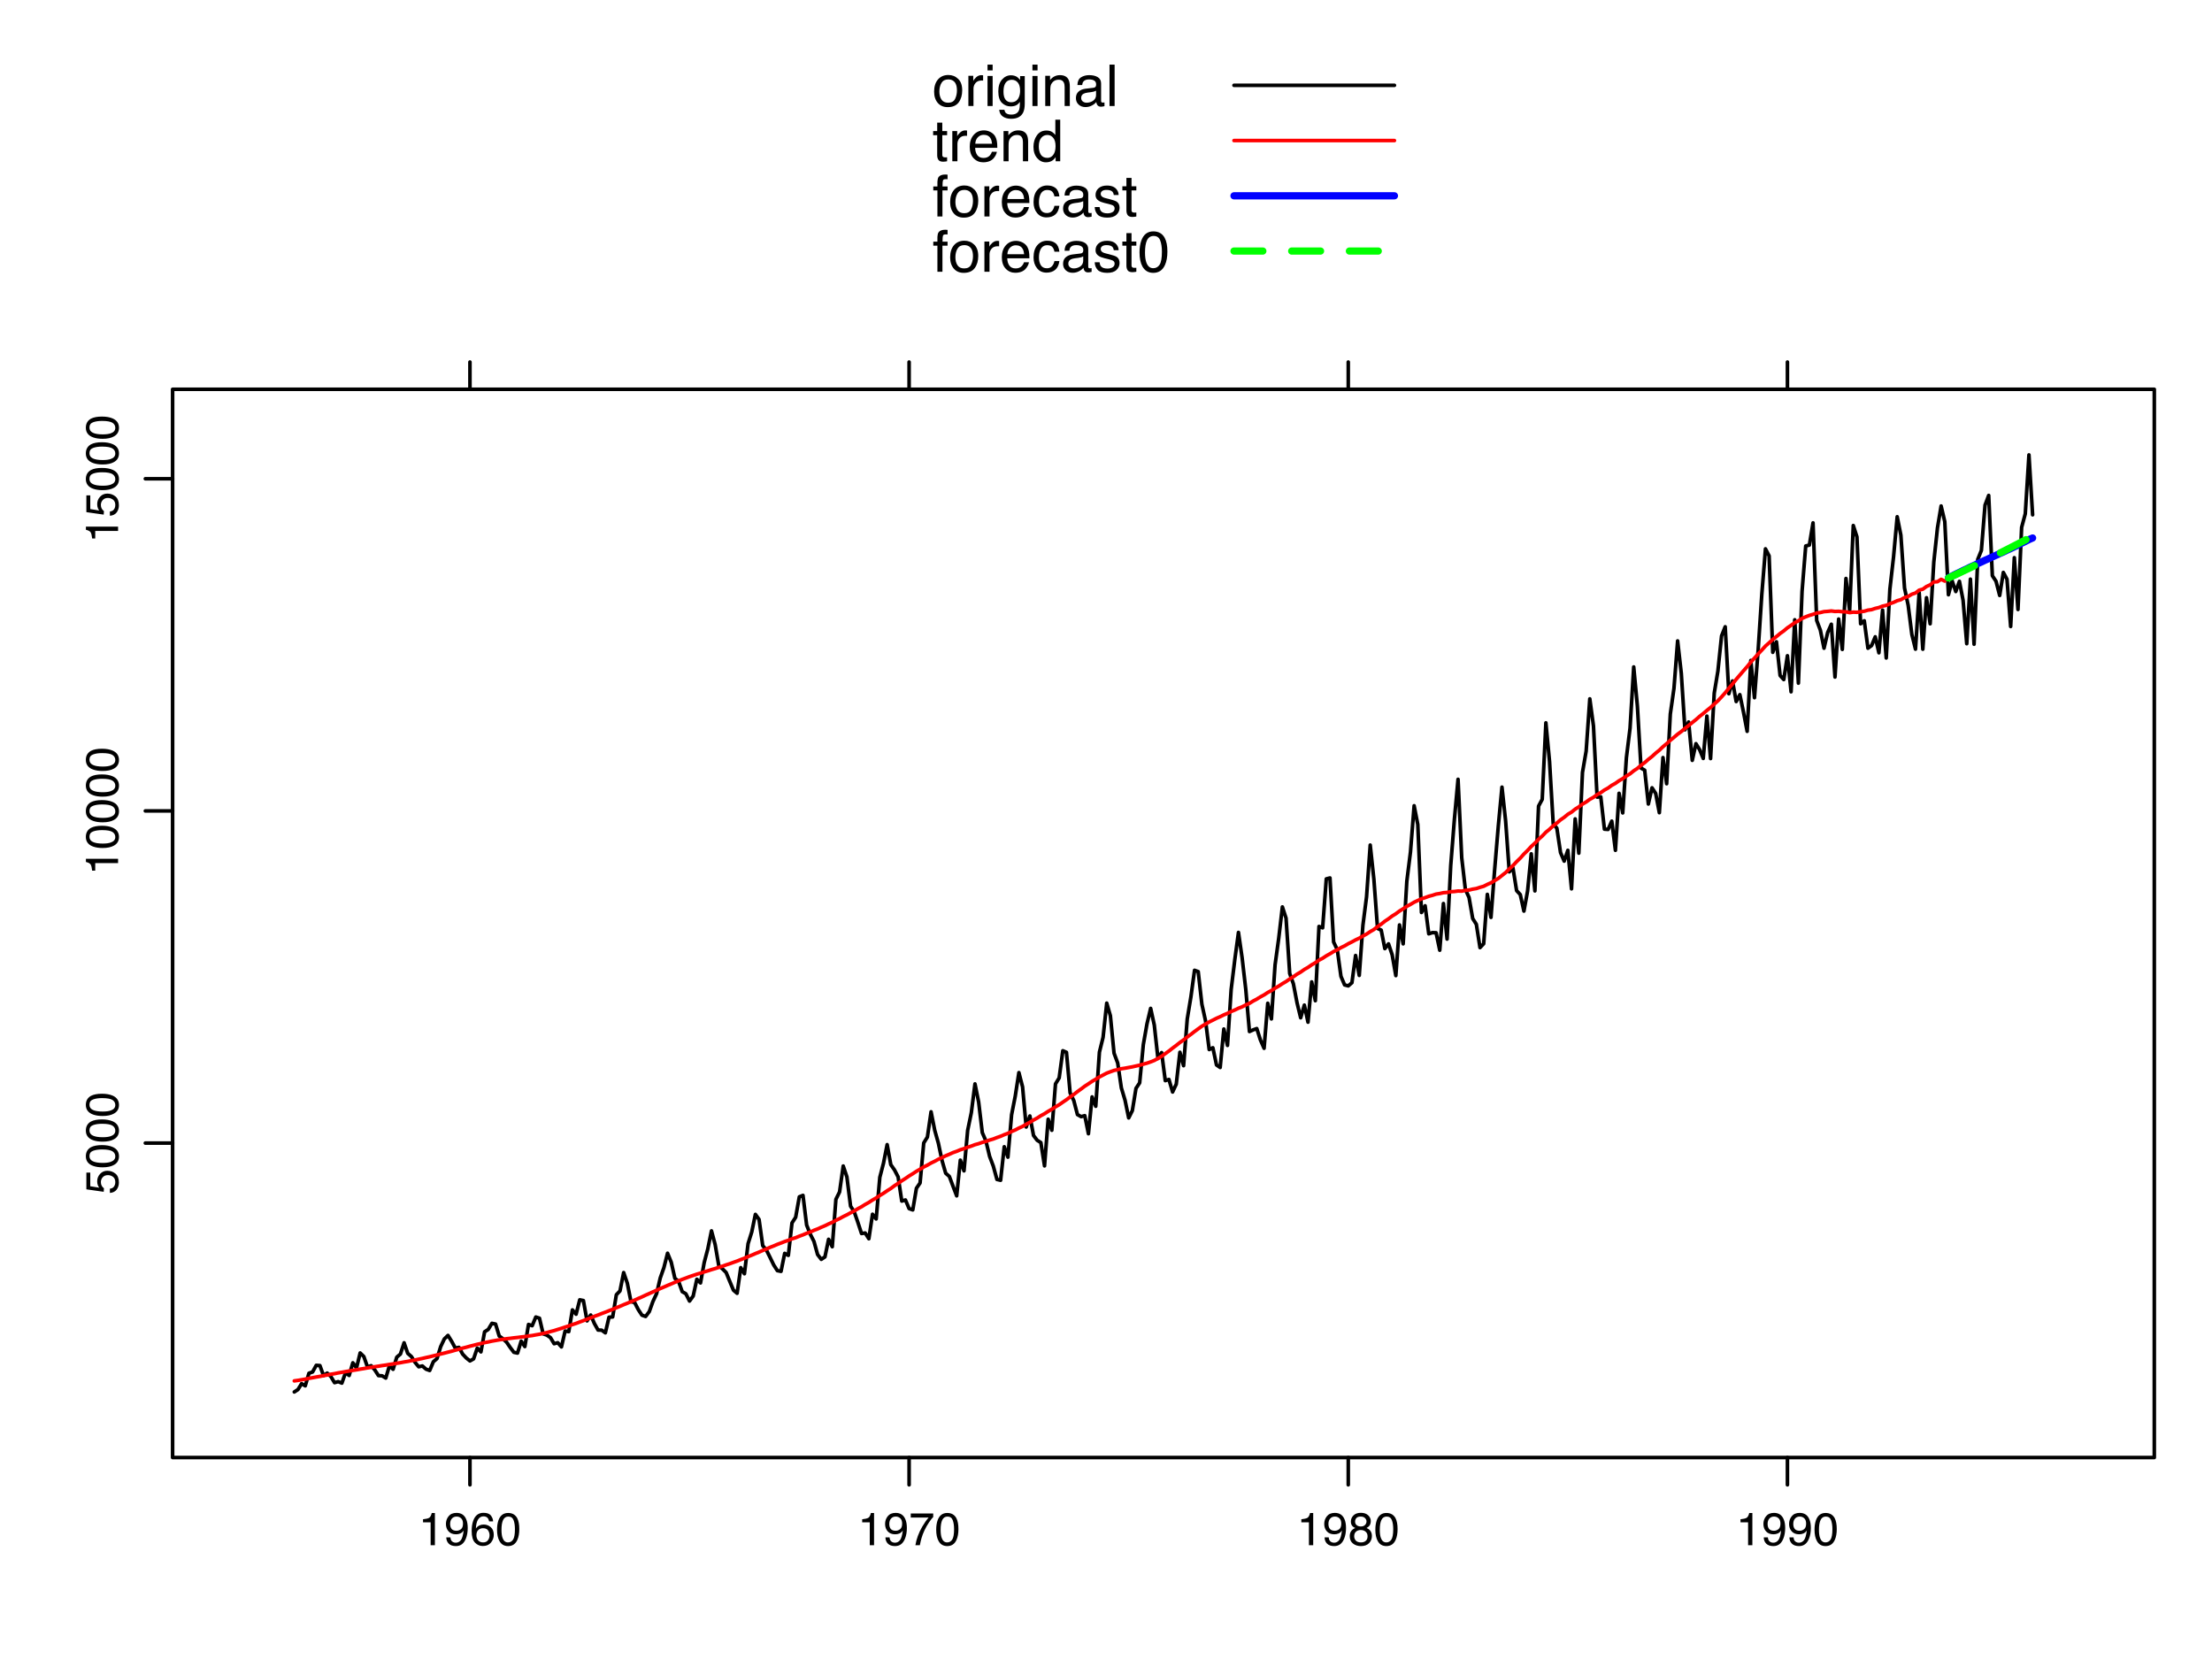 <?xml version="1.0" encoding="UTF-8"?>
<svg xmlns="http://www.w3.org/2000/svg" xmlns:xlink="http://www.w3.org/1999/xlink" width="460pt" height="345pt" viewBox="0 0 460 345" version="1.1">
<defs>
<g>
<symbol overflow="visible" id="glyph0-0">
<path style="stroke:none;" d="M 0 -0.312 L -6.875 -0.312 L -6.875 -5.766 L 0 -5.766 Z M -0.859 -4.906 L -6.016 -4.906 L -6.016 -1.172 L -0.859 -1.172 Z M -0.859 -4.906 "/>
</symbol>
<symbol overflow="visible" id="glyph0-1">
<path style="stroke:none;" d="M -1.703 -1.188 C -1.223 -1.238 -0.895 -1.461 -0.719 -1.859 C -0.625 -2.055 -0.578 -2.285 -0.578 -2.547 C -0.578 -3.047 -0.734 -3.414 -1.047 -3.656 C -1.367 -3.895 -1.723 -4.016 -2.109 -4.016 C -2.578 -4.016 -2.938 -3.867 -3.188 -3.578 C -3.445 -3.297 -3.578 -2.957 -3.578 -2.562 C -3.578 -2.27 -3.52 -2.02 -3.406 -1.812 C -3.289 -1.602 -3.133 -1.426 -2.938 -1.281 L -2.984 -0.547 L -6.594 -1.062 L -6.594 -4.547 L -5.781 -4.547 L -5.781 -1.703 L -3.922 -1.406 C -4.035 -1.562 -4.125 -1.711 -4.188 -1.859 C -4.289 -2.109 -4.344 -2.395 -4.344 -2.719 C -4.344 -3.332 -4.141 -3.852 -3.734 -4.281 C -3.336 -4.707 -2.836 -4.922 -2.234 -4.922 C -1.598 -4.922 -1.035 -4.723 -0.547 -4.328 C -0.066 -3.941 0.172 -3.32 0.172 -2.469 C 0.172 -1.914 0.02 -1.43 -0.281 -1.016 C -0.594 -0.598 -1.066 -0.363 -1.703 -0.312 Z M -1.703 -1.188 "/>
</symbol>
<symbol overflow="visible" id="glyph0-2">
<path style="stroke:none;" d="M -6.703 -2.594 C -6.703 -3.457 -6.348 -4.086 -5.641 -4.484 C -5.086 -4.773 -4.328 -4.922 -3.359 -4.922 C -2.453 -4.922 -1.695 -4.785 -1.094 -4.516 C -0.238 -4.129 0.188 -3.488 0.188 -2.594 C 0.188 -1.781 -0.16 -1.18 -0.859 -0.797 C -1.453 -0.461 -2.238 -0.297 -3.219 -0.297 C -3.977 -0.297 -4.633 -0.395 -5.188 -0.594 C -6.195 -0.957 -6.703 -1.625 -6.703 -2.594 Z M -0.578 -2.578 C -0.578 -3.016 -0.77 -3.363 -1.156 -3.625 C -1.551 -3.883 -2.273 -4.016 -3.328 -4.016 C -4.086 -4.016 -4.711 -3.922 -5.203 -3.734 C -5.703 -3.547 -5.953 -3.18 -5.953 -2.641 C -5.953 -2.148 -5.719 -1.789 -5.25 -1.562 C -4.781 -1.332 -4.094 -1.219 -3.188 -1.219 C -2.5 -1.219 -1.945 -1.289 -1.531 -1.438 C -0.895 -1.656 -0.578 -2.035 -0.578 -2.578 Z M -0.578 -2.578 "/>
</symbol>
<symbol overflow="visible" id="glyph0-3">
<path style="stroke:none;" d="M -4.75 -0.922 L -5.391 -0.922 C -5.453 -1.523 -5.551 -1.945 -5.688 -2.188 C -5.832 -2.426 -6.164 -2.609 -6.688 -2.734 L -6.688 -3.391 L 0 -3.391 L 0 -2.5 L -4.75 -2.5 Z M -4.75 -0.922 "/>
</symbol>
<symbol overflow="visible" id="glyph1-0">
<path style="stroke:none;" d="M 0.312 0 L 0.312 -6.875 L 5.766 -6.875 L 5.766 0 Z M 4.906 -0.859 L 4.906 -6.016 L 1.172 -6.016 L 1.172 -0.859 Z M 4.906 -0.859 "/>
</symbol>
<symbol overflow="visible" id="glyph1-1">
<path style="stroke:none;" d="M 0.922 -4.75 L 0.922 -5.391 C 1.523 -5.453 1.945 -5.551 2.188 -5.688 C 2.426 -5.832 2.609 -6.164 2.734 -6.688 L 3.391 -6.688 L 3.391 0 L 2.5 0 L 2.5 -4.75 Z M 0.922 -4.75 "/>
</symbol>
<symbol overflow="visible" id="glyph1-2">
<path style="stroke:none;" d="M 1.281 -1.625 C 1.301 -1.156 1.477 -0.832 1.812 -0.656 C 1.988 -0.562 2.18 -0.516 2.391 -0.516 C 2.797 -0.516 3.141 -0.68 3.422 -1.016 C 3.703 -1.348 3.906 -2.031 4.031 -3.062 C 3.844 -2.77 3.609 -2.562 3.328 -2.438 C 3.055 -2.32 2.758 -2.266 2.438 -2.266 C 1.789 -2.266 1.281 -2.461 0.906 -2.859 C 0.531 -3.266 0.344 -3.785 0.344 -4.422 C 0.344 -5.023 0.523 -5.555 0.891 -6.016 C 1.266 -6.484 1.816 -6.719 2.547 -6.719 C 3.523 -6.719 4.195 -6.273 4.562 -5.391 C 4.77 -4.91 4.875 -4.305 4.875 -3.578 C 4.875 -2.754 4.75 -2.023 4.5 -1.391 C 4.094 -0.336 3.398 0.188 2.422 0.188 C 1.766 0.188 1.266 0.016 0.922 -0.328 C 0.586 -0.672 0.422 -1.102 0.422 -1.625 Z M 2.547 -3 C 2.879 -3 3.188 -3.109 3.469 -3.328 C 3.75 -3.547 3.891 -3.93 3.891 -4.484 C 3.891 -4.973 3.766 -5.336 3.516 -5.578 C 3.266 -5.828 2.945 -5.953 2.562 -5.953 C 2.145 -5.953 1.816 -5.812 1.578 -5.531 C 1.336 -5.258 1.219 -4.891 1.219 -4.422 C 1.219 -3.984 1.32 -3.633 1.531 -3.375 C 1.75 -3.125 2.086 -3 2.547 -3 Z M 2.547 -3 "/>
</symbol>
<symbol overflow="visible" id="glyph1-3">
<path style="stroke:none;" d="M 2.812 -6.734 C 3.562 -6.734 4.082 -6.535 4.375 -6.141 C 4.664 -5.754 4.812 -5.359 4.812 -4.953 L 3.984 -4.953 C 3.93 -5.211 3.852 -5.422 3.75 -5.578 C 3.539 -5.859 3.227 -6 2.812 -6 C 2.344 -6 1.969 -5.781 1.688 -5.344 C 1.414 -4.906 1.266 -4.281 1.234 -3.469 C 1.422 -3.75 1.664 -3.961 1.969 -4.109 C 2.227 -4.234 2.523 -4.297 2.859 -4.297 C 3.422 -4.297 3.91 -4.113 4.328 -3.75 C 4.742 -3.395 4.953 -2.863 4.953 -2.156 C 4.953 -1.539 4.754 -1 4.359 -0.531 C 3.961 -0.062 3.398 0.172 2.672 0.172 C 2.047 0.172 1.504 -0.062 1.047 -0.531 C 0.586 -1.008 0.359 -1.816 0.359 -2.953 C 0.359 -3.785 0.461 -4.488 0.672 -5.062 C 1.055 -6.176 1.77 -6.734 2.812 -6.734 Z M 2.75 -0.578 C 3.188 -0.578 3.516 -0.723 3.734 -1.016 C 3.961 -1.316 4.078 -1.672 4.078 -2.078 C 4.078 -2.422 3.977 -2.75 3.781 -3.062 C 3.582 -3.375 3.223 -3.531 2.703 -3.531 C 2.336 -3.531 2.02 -3.41 1.75 -3.172 C 1.477 -2.93 1.344 -2.566 1.344 -2.078 C 1.344 -1.648 1.461 -1.289 1.703 -1 C 1.953 -0.719 2.301 -0.578 2.75 -0.578 Z M 2.75 -0.578 "/>
</symbol>
<symbol overflow="visible" id="glyph1-4">
<path style="stroke:none;" d="M 2.594 -6.703 C 3.457 -6.703 4.086 -6.348 4.484 -5.641 C 4.773 -5.086 4.922 -4.328 4.922 -3.359 C 4.922 -2.453 4.785 -1.695 4.516 -1.094 C 4.129 -0.238 3.488 0.188 2.594 0.188 C 1.781 0.188 1.18 -0.16 0.797 -0.859 C 0.461 -1.453 0.297 -2.238 0.297 -3.219 C 0.297 -3.977 0.395 -4.633 0.594 -5.188 C 0.957 -6.195 1.625 -6.703 2.594 -6.703 Z M 2.578 -0.578 C 3.016 -0.578 3.363 -0.77 3.625 -1.156 C 3.883 -1.551 4.016 -2.273 4.016 -3.328 C 4.016 -4.086 3.922 -4.711 3.734 -5.203 C 3.547 -5.703 3.18 -5.953 2.641 -5.953 C 2.148 -5.953 1.789 -5.719 1.562 -5.25 C 1.332 -4.781 1.219 -4.094 1.219 -3.188 C 1.219 -2.5 1.289 -1.945 1.438 -1.531 C 1.656 -0.895 2.035 -0.578 2.578 -0.578 Z M 2.578 -0.578 "/>
</symbol>
<symbol overflow="visible" id="glyph1-5">
<path style="stroke:none;" d="M 5.016 -6.594 L 5.016 -5.859 C 4.797 -5.648 4.508 -5.285 4.156 -4.766 C 3.801 -4.242 3.484 -3.688 3.203 -3.094 C 2.93 -2.508 2.727 -1.977 2.594 -1.5 C 2.5 -1.188 2.379 -0.688 2.234 0 L 1.312 0 C 1.52 -1.281 1.988 -2.555 2.719 -3.828 C 3.145 -4.566 3.594 -5.207 4.062 -5.75 L 0.344 -5.75 L 0.344 -6.594 Z M 5.016 -6.594 "/>
</symbol>
<symbol overflow="visible" id="glyph1-6">
<path style="stroke:none;" d="M 2.609 -3.891 C 2.984 -3.891 3.273 -3.992 3.484 -4.203 C 3.691 -4.41 3.797 -4.66 3.797 -4.953 C 3.797 -5.203 3.691 -5.43 3.484 -5.641 C 3.285 -5.848 2.984 -5.953 2.578 -5.953 C 2.172 -5.953 1.875 -5.848 1.688 -5.641 C 1.508 -5.43 1.422 -5.188 1.422 -4.906 C 1.422 -4.594 1.535 -4.344 1.766 -4.156 C 2.004 -3.977 2.285 -3.891 2.609 -3.891 Z M 2.656 -0.578 C 3.051 -0.578 3.375 -0.68 3.625 -0.891 C 3.883 -1.098 4.016 -1.414 4.016 -1.844 C 4.016 -2.27 3.879 -2.594 3.609 -2.812 C 3.348 -3.039 3.008 -3.156 2.594 -3.156 C 2.195 -3.156 1.867 -3.039 1.609 -2.812 C 1.359 -2.582 1.234 -2.266 1.234 -1.859 C 1.234 -1.516 1.348 -1.211 1.578 -0.953 C 1.816 -0.703 2.176 -0.578 2.656 -0.578 Z M 1.469 -3.578 C 1.227 -3.672 1.039 -3.785 0.906 -3.922 C 0.664 -4.172 0.547 -4.5 0.547 -4.906 C 0.547 -5.406 0.723 -5.832 1.078 -6.188 C 1.441 -6.551 1.957 -6.734 2.625 -6.734 C 3.27 -6.734 3.773 -6.562 4.141 -6.219 C 4.504 -5.875 4.688 -5.477 4.688 -5.031 C 4.688 -4.613 4.582 -4.273 4.375 -4.016 C 4.25 -3.867 4.062 -3.723 3.812 -3.578 C 4.094 -3.453 4.312 -3.305 4.469 -3.141 C 4.77 -2.828 4.922 -2.422 4.922 -1.922 C 4.922 -1.336 4.723 -0.836 4.328 -0.422 C 3.93 -0.016 3.367 0.188 2.641 0.188 C 1.984 0.188 1.43 0.008 0.984 -0.344 C 0.535 -0.695 0.312 -1.211 0.312 -1.891 C 0.312 -2.285 0.406 -2.625 0.594 -2.906 C 0.789 -3.195 1.082 -3.422 1.469 -3.578 Z M 1.469 -3.578 "/>
</symbol>
<symbol overflow="visible" id="glyph2-0">
<path style="stroke:none;" d="M 0.391 0 L 0.391 -8.609 L 7.219 -8.609 L 7.219 0 Z M 6.141 -1.078 L 6.141 -7.531 L 1.469 -7.531 L 1.469 -1.078 Z M 6.141 -1.078 "/>
</symbol>
<symbol overflow="visible" id="glyph2-1">
<path style="stroke:none;" d="M 3.266 -0.688 C 3.961 -0.688 4.441 -0.945 4.703 -1.469 C 4.961 -2 5.094 -2.586 5.094 -3.234 C 5.094 -3.828 5 -4.305 4.812 -4.672 C 4.508 -5.242 4 -5.531 3.281 -5.531 C 2.633 -5.531 2.164 -5.285 1.875 -4.797 C 1.582 -4.305 1.438 -3.711 1.438 -3.016 C 1.438 -2.348 1.582 -1.789 1.875 -1.344 C 2.164 -0.906 2.629 -0.688 3.266 -0.688 Z M 3.312 -6.453 C 4.113 -6.453 4.789 -6.18 5.344 -5.641 C 5.906 -5.109 6.188 -4.316 6.188 -3.266 C 6.188 -2.254 5.941 -1.414 5.453 -0.75 C 4.961 -0.094 4.203 0.234 3.172 0.234 C 2.305 0.234 1.617 -0.055 1.109 -0.641 C 0.598 -1.234 0.344 -2.02 0.344 -3 C 0.344 -4.051 0.609 -4.891 1.141 -5.516 C 1.68 -6.141 2.406 -6.453 3.312 -6.453 Z M 3.266 -6.422 Z M 3.266 -6.422 "/>
</symbol>
<symbol overflow="visible" id="glyph2-2">
<path style="stroke:none;" d="M 0.797 -6.281 L 1.812 -6.281 L 1.812 -5.188 C 1.883 -5.406 2.082 -5.664 2.406 -5.969 C 2.727 -6.27 3.098 -6.422 3.516 -6.422 C 3.535 -6.422 3.566 -6.414 3.609 -6.406 C 3.66 -6.406 3.742 -6.398 3.859 -6.391 L 3.859 -5.281 C 3.797 -5.289 3.738 -5.297 3.688 -5.297 C 3.633 -5.297 3.578 -5.297 3.516 -5.297 C 2.984 -5.297 2.57 -5.125 2.281 -4.781 C 2 -4.445 1.859 -4.055 1.859 -3.609 L 1.859 0 L 0.797 0 Z M 0.797 -6.281 "/>
</symbol>
<symbol overflow="visible" id="glyph2-3">
<path style="stroke:none;" d="M 0.781 -6.25 L 1.844 -6.25 L 1.844 0 L 0.781 0 Z M 0.781 -8.609 L 1.844 -8.609 L 1.844 -7.406 L 0.781 -7.406 Z M 0.781 -8.609 "/>
</symbol>
<symbol overflow="visible" id="glyph2-4">
<path style="stroke:none;" d="M 2.984 -6.391 C 3.484 -6.391 3.914 -6.27 4.281 -6.031 C 4.477 -5.883 4.68 -5.68 4.891 -5.422 L 4.891 -6.219 L 5.859 -6.219 L 5.859 -0.516 C 5.859 0.285 5.742 0.914 5.516 1.375 C 5.078 2.227 4.25 2.656 3.031 2.656 C 2.352 2.656 1.785 2.504 1.328 2.203 C 0.867 1.898 0.609 1.426 0.547 0.781 L 1.625 0.781 C 1.676 1.062 1.773 1.281 1.922 1.438 C 2.16 1.664 2.535 1.781 3.047 1.781 C 3.859 1.781 4.391 1.492 4.641 0.922 C 4.785 0.586 4.852 -0.008 4.844 -0.875 C 4.633 -0.551 4.379 -0.312 4.078 -0.156 C 3.785 0 3.395 0.078 2.906 0.078 C 2.227 0.078 1.633 -0.16 1.125 -0.641 C 0.613 -1.129 0.359 -1.93 0.359 -3.047 C 0.359 -4.098 0.613 -4.914 1.125 -5.5 C 1.645 -6.094 2.266 -6.391 2.984 -6.391 Z M 4.891 -3.172 C 4.891 -3.941 4.727 -4.516 4.406 -4.891 C 4.082 -5.266 3.676 -5.453 3.188 -5.453 C 2.438 -5.453 1.926 -5.102 1.656 -4.406 C 1.508 -4.039 1.438 -3.555 1.438 -2.953 C 1.438 -2.242 1.578 -1.703 1.859 -1.328 C 2.148 -0.961 2.539 -0.781 3.031 -0.781 C 3.789 -0.781 4.32 -1.125 4.625 -1.812 C 4.801 -2.195 4.891 -2.648 4.891 -3.172 Z M 3.109 -6.422 Z M 3.109 -6.422 "/>
</symbol>
<symbol overflow="visible" id="glyph2-5">
<path style="stroke:none;" d="M 0.781 -6.281 L 1.781 -6.281 L 1.781 -5.391 C 2.07 -5.754 2.383 -6.016 2.719 -6.172 C 3.051 -6.336 3.422 -6.422 3.828 -6.422 C 4.711 -6.422 5.312 -6.109 5.625 -5.484 C 5.801 -5.141 5.891 -4.656 5.891 -4.031 L 5.891 0 L 4.812 0 L 4.812 -3.953 C 4.812 -4.336 4.754 -4.645 4.641 -4.875 C 4.453 -5.27 4.113 -5.469 3.625 -5.469 C 3.375 -5.469 3.172 -5.441 3.016 -5.391 C 2.723 -5.305 2.469 -5.133 2.25 -4.875 C 2.07 -4.664 1.957 -4.453 1.906 -4.234 C 1.852 -4.016 1.828 -3.695 1.828 -3.281 L 1.828 0 L 0.781 0 Z M 3.25 -6.422 Z M 3.25 -6.422 "/>
</symbol>
<symbol overflow="visible" id="glyph2-6">
<path style="stroke:none;" d="M 1.578 -1.672 C 1.578 -1.367 1.688 -1.129 1.906 -0.953 C 2.133 -0.773 2.398 -0.688 2.703 -0.688 C 3.078 -0.688 3.438 -0.77 3.781 -0.938 C 4.375 -1.227 4.672 -1.695 4.672 -2.344 L 4.672 -3.188 C 4.535 -3.113 4.363 -3.047 4.156 -2.984 C 3.957 -2.93 3.758 -2.895 3.562 -2.875 L 2.938 -2.797 C 2.551 -2.742 2.258 -2.66 2.062 -2.547 C 1.738 -2.367 1.578 -2.078 1.578 -1.672 Z M 4.141 -3.797 C 4.379 -3.828 4.539 -3.93 4.625 -4.109 C 4.664 -4.203 4.688 -4.336 4.688 -4.516 C 4.688 -4.867 4.555 -5.125 4.297 -5.281 C 4.047 -5.445 3.688 -5.531 3.219 -5.531 C 2.664 -5.531 2.273 -5.383 2.047 -5.094 C 1.91 -4.926 1.82 -4.68 1.781 -4.359 L 0.797 -4.359 C 0.816 -5.129 1.066 -5.664 1.547 -5.969 C 2.035 -6.27 2.598 -6.422 3.234 -6.422 C 3.973 -6.422 4.57 -6.281 5.031 -6 C 5.488 -5.719 5.719 -5.281 5.719 -4.688 L 5.719 -1.078 C 5.719 -0.973 5.738 -0.883 5.781 -0.812 C 5.832 -0.75 5.93 -0.719 6.078 -0.719 C 6.117 -0.719 6.164 -0.719 6.219 -0.719 C 6.281 -0.727 6.348 -0.738 6.422 -0.75 L 6.422 0.031 C 6.254 0.07 6.125 0.098 6.031 0.109 C 5.945 0.129 5.832 0.141 5.688 0.141 C 5.32 0.141 5.062 0.008 4.906 -0.25 C 4.812 -0.383 4.75 -0.578 4.719 -0.828 C 4.5 -0.547 4.188 -0.301 3.781 -0.094 C 3.383 0.113 2.945 0.219 2.469 0.219 C 1.883 0.219 1.406 0.039 1.031 -0.312 C 0.664 -0.664 0.484 -1.109 0.484 -1.641 C 0.484 -2.223 0.664 -2.676 1.031 -3 C 1.395 -3.32 1.867 -3.52 2.453 -3.594 Z M 3.266 -6.422 Z M 3.266 -6.422 "/>
</symbol>
<symbol overflow="visible" id="glyph2-7">
<path style="stroke:none;" d="M 0.797 -8.609 L 1.859 -8.609 L 1.859 0 L 0.797 0 Z M 0.797 -8.609 "/>
</symbol>
<symbol overflow="visible" id="glyph2-8">
<path style="stroke:none;" d="M 0.984 -8.031 L 2.047 -8.031 L 2.047 -6.281 L 3.047 -6.281 L 3.047 -5.422 L 2.047 -5.422 L 2.047 -1.312 C 2.047 -1.094 2.125 -0.945 2.281 -0.875 C 2.352 -0.832 2.488 -0.812 2.688 -0.812 C 2.738 -0.812 2.789 -0.812 2.844 -0.812 C 2.906 -0.82 2.973 -0.828 3.047 -0.828 L 3.047 0 C 2.93 0.031 2.805 0.051 2.672 0.062 C 2.547 0.082 2.406 0.094 2.25 0.094 C 1.758 0.094 1.426 -0.031 1.25 -0.281 C 1.07 -0.531 0.984 -0.859 0.984 -1.266 L 0.984 -5.422 L 0.141 -5.422 L 0.141 -6.281 L 0.984 -6.281 Z M 0.984 -8.031 "/>
</symbol>
<symbol overflow="visible" id="glyph2-9">
<path style="stroke:none;" d="M 3.391 -6.422 C 3.836 -6.422 4.27 -6.316 4.688 -6.109 C 5.102 -5.898 5.422 -5.629 5.641 -5.297 C 5.848 -4.973 5.988 -4.602 6.062 -4.188 C 6.125 -3.895 6.156 -3.43 6.156 -2.797 L 1.547 -2.797 C 1.566 -2.16 1.719 -1.648 2 -1.266 C 2.281 -0.879 2.719 -0.688 3.312 -0.688 C 3.863 -0.688 4.301 -0.867 4.625 -1.234 C 4.812 -1.441 4.945 -1.688 5.031 -1.969 L 6.062 -1.969 C 6.039 -1.738 5.953 -1.484 5.797 -1.203 C 5.641 -0.922 5.469 -0.688 5.281 -0.5 C 4.957 -0.188 4.555 0.02 4.078 0.125 C 3.828 0.188 3.539 0.219 3.219 0.219 C 2.438 0.219 1.773 -0.062 1.234 -0.625 C 0.691 -1.195 0.422 -1.992 0.422 -3.016 C 0.422 -4.023 0.691 -4.844 1.234 -5.469 C 1.785 -6.102 2.504 -6.422 3.391 -6.422 Z M 5.062 -3.641 C 5.02 -4.098 4.922 -4.461 4.766 -4.734 C 4.484 -5.242 4.004 -5.5 3.328 -5.5 C 2.836 -5.5 2.426 -5.32 2.094 -4.969 C 1.77 -4.625 1.598 -4.18 1.578 -3.641 Z M 3.281 -6.422 Z M 3.281 -6.422 "/>
</symbol>
<symbol overflow="visible" id="glyph2-10">
<path style="stroke:none;" d="M 1.438 -3.062 C 1.438 -2.395 1.578 -1.832 1.859 -1.375 C 2.148 -0.926 2.609 -0.703 3.234 -0.703 C 3.723 -0.703 4.125 -0.91 4.438 -1.328 C 4.758 -1.742 4.922 -2.348 4.922 -3.141 C 4.922 -3.93 4.754 -4.516 4.422 -4.891 C 4.098 -5.273 3.703 -5.469 3.234 -5.469 C 2.703 -5.469 2.27 -5.266 1.938 -4.859 C 1.602 -4.453 1.438 -3.852 1.438 -3.062 Z M 3.031 -6.391 C 3.508 -6.391 3.91 -6.285 4.234 -6.078 C 4.422 -5.961 4.633 -5.758 4.875 -5.469 L 4.875 -8.641 L 5.891 -8.641 L 5.891 0 L 4.938 0 L 4.938 -0.875 C 4.695 -0.488 4.406 -0.207 4.062 -0.031 C 3.727 0.133 3.344 0.219 2.906 0.219 C 2.207 0.219 1.602 -0.07 1.094 -0.656 C 0.582 -1.25 0.328 -2.031 0.328 -3 C 0.328 -3.914 0.562 -4.707 1.031 -5.375 C 1.5 -6.051 2.164 -6.391 3.031 -6.391 Z M 3.031 -6.391 "/>
</symbol>
<symbol overflow="visible" id="glyph2-11">
<path style="stroke:none;" d="M 1.031 -7.234 C 1.051 -7.672 1.129 -7.988 1.266 -8.188 C 1.516 -8.551 1.988 -8.734 2.688 -8.734 C 2.758 -8.734 2.828 -8.727 2.891 -8.719 C 2.961 -8.719 3.047 -8.711 3.141 -8.703 L 3.141 -7.75 C 3.023 -7.758 2.941 -7.766 2.891 -7.766 C 2.848 -7.766 2.805 -7.766 2.766 -7.766 C 2.441 -7.766 2.25 -7.68 2.188 -7.516 C 2.125 -7.348 2.094 -6.926 2.094 -6.25 L 3.141 -6.25 L 3.141 -5.422 L 2.078 -5.422 L 2.078 0 L 1.031 0 L 1.031 -5.422 L 0.172 -5.422 L 0.172 -6.25 L 1.031 -6.25 Z M 1.031 -7.234 "/>
</symbol>
<symbol overflow="visible" id="glyph2-12">
<path style="stroke:none;" d="M 3.188 -6.453 C 3.895 -6.453 4.469 -6.281 4.906 -5.938 C 5.352 -5.594 5.625 -5.004 5.719 -4.172 L 4.688 -4.172 C 4.625 -4.555 4.484 -4.875 4.266 -5.125 C 4.047 -5.383 3.688 -5.516 3.188 -5.516 C 2.52 -5.516 2.039 -5.188 1.75 -4.531 C 1.562 -4.102 1.469 -3.578 1.469 -2.953 C 1.469 -2.328 1.598 -1.797 1.859 -1.359 C 2.129 -0.93 2.551 -0.719 3.125 -0.719 C 3.562 -0.719 3.906 -0.852 4.156 -1.125 C 4.414 -1.395 4.594 -1.758 4.688 -2.219 L 5.719 -2.219 C 5.602 -1.383 5.312 -0.773 4.844 -0.391 C 4.375 -0.004 3.773 0.188 3.047 0.188 C 2.223 0.188 1.566 -0.113 1.078 -0.719 C 0.586 -1.32 0.344 -2.07 0.344 -2.969 C 0.344 -4.07 0.609 -4.926 1.141 -5.531 C 1.68 -6.145 2.363 -6.453 3.188 -6.453 Z M 3.031 -6.422 Z M 3.031 -6.422 "/>
</symbol>
<symbol overflow="visible" id="glyph2-13">
<path style="stroke:none;" d="M 1.406 -1.969 C 1.438 -1.613 1.523 -1.344 1.672 -1.156 C 1.93 -0.82 2.391 -0.656 3.047 -0.656 C 3.441 -0.656 3.785 -0.738 4.078 -0.906 C 4.379 -1.07 4.531 -1.332 4.531 -1.688 C 4.531 -1.957 4.41 -2.164 4.172 -2.312 C 4.016 -2.395 3.711 -2.492 3.266 -2.609 L 2.422 -2.812 C 1.891 -2.945 1.5 -3.098 1.25 -3.266 C 0.789 -3.547 0.562 -3.941 0.562 -4.453 C 0.562 -5.047 0.773 -5.523 1.203 -5.891 C 1.629 -6.254 2.207 -6.438 2.938 -6.438 C 3.875 -6.438 4.551 -6.16 4.969 -5.609 C 5.238 -5.254 5.367 -4.875 5.359 -4.469 L 4.359 -4.469 C 4.336 -4.707 4.254 -4.926 4.109 -5.125 C 3.867 -5.395 3.445 -5.531 2.844 -5.531 C 2.445 -5.531 2.145 -5.453 1.938 -5.297 C 1.738 -5.148 1.641 -4.953 1.641 -4.703 C 1.641 -4.43 1.773 -4.211 2.047 -4.047 C 2.203 -3.953 2.43 -3.867 2.734 -3.797 L 3.422 -3.625 C 4.18 -3.438 4.691 -3.258 4.953 -3.094 C 5.359 -2.82 5.562 -2.395 5.562 -1.812 C 5.562 -1.258 5.348 -0.781 4.922 -0.375 C 4.504 0.031 3.863 0.234 3 0.234 C 2.062 0.234 1.395 0.023 1 -0.391 C 0.613 -0.816 0.41 -1.344 0.391 -1.969 Z M 2.953 -6.422 Z M 2.953 -6.422 "/>
</symbol>
<symbol overflow="visible" id="glyph2-14">
<path style="stroke:none;" d="M 3.25 -8.391 C 4.332 -8.391 5.117 -7.941 5.609 -7.047 C 5.984 -6.359 6.172 -5.41 6.172 -4.203 C 6.172 -3.066 6 -2.125 5.656 -1.375 C 5.164 -0.301 4.359 0.234 3.234 0.234 C 2.234 0.234 1.484 -0.203 0.984 -1.078 C 0.578 -1.816 0.375 -2.801 0.375 -4.031 C 0.375 -4.977 0.5 -5.797 0.75 -6.484 C 1.207 -7.754 2.039 -8.391 3.25 -8.391 Z M 3.234 -0.734 C 3.785 -0.734 4.223 -0.973 4.547 -1.453 C 4.867 -1.941 5.031 -2.848 5.031 -4.172 C 5.031 -5.117 4.91 -5.898 4.672 -6.516 C 4.441 -7.129 3.988 -7.438 3.312 -7.438 C 2.688 -7.438 2.227 -7.145 1.938 -6.562 C 1.656 -5.977 1.516 -5.117 1.516 -3.984 C 1.516 -3.129 1.609 -2.441 1.797 -1.922 C 2.078 -1.129 2.555 -0.734 3.234 -0.734 Z M 3.234 -0.734 "/>
</symbol>
</g>
</defs>
<g id="surface752">
<rect x="0" y="0" width="460" height="345" style="fill:rgb(100%,100%,100%);fill-opacity:1;stroke:none;"/>
<path style="fill:none;stroke-width:0.75;stroke-linecap:round;stroke-linejoin:round;stroke:rgb(0%,0%,0%);stroke-opacity:1;stroke-miterlimit:10;" d="M 97.73 80.957 L 97.73 75.289 "/>
<path style="fill:none;stroke-width:0.75;stroke-linecap:round;stroke-linejoin:round;stroke:rgb(0%,0%,0%);stroke-opacity:1;stroke-miterlimit:10;" d="M 189.055 80.957 L 189.055 75.289 "/>
<path style="fill:none;stroke-width:0.75;stroke-linecap:round;stroke-linejoin:round;stroke:rgb(0%,0%,0%);stroke-opacity:1;stroke-miterlimit:10;" d="M 280.379 80.957 L 280.379 75.289 "/>
<path style="fill:none;stroke-width:0.75;stroke-linecap:round;stroke-linejoin:round;stroke:rgb(0%,0%,0%);stroke-opacity:1;stroke-miterlimit:10;" d="M 371.707 80.957 L 371.707 75.289 "/>
<path style="fill:none;stroke-width:0.75;stroke-linecap:round;stroke-linejoin:round;stroke:rgb(0%,0%,0%);stroke-opacity:1;stroke-miterlimit:10;" d="M 35.895 237.711 L 30.223 237.711 "/>
<path style="fill:none;stroke-width:0.75;stroke-linecap:round;stroke-linejoin:round;stroke:rgb(0%,0%,0%);stroke-opacity:1;stroke-miterlimit:10;" d="M 35.895 168.637 L 30.223 168.637 "/>
<path style="fill:none;stroke-width:0.75;stroke-linecap:round;stroke-linejoin:round;stroke:rgb(0%,0%,0%);stroke-opacity:1;stroke-miterlimit:10;" d="M 35.895 99.559 L 30.223 99.559 "/>
<g style="fill:rgb(0%,0%,0%);fill-opacity:1;">
  <use xlink:href="#glyph0-1" x="24.555" y="248.391"/>
  <use xlink:href="#glyph0-2" x="24.555" y="243.052"/>
  <use xlink:href="#glyph0-2" x="24.555" y="237.713"/>
  <use xlink:href="#glyph0-2" x="24.555" y="232.373"/>
</g>
<g style="fill:rgb(0%,0%,0%);fill-opacity:1;">
  <use xlink:href="#glyph0-3" x="24.555" y="181.984"/>
  <use xlink:href="#glyph0-2" x="24.555" y="176.645"/>
  <use xlink:href="#glyph0-2" x="24.555" y="171.306"/>
  <use xlink:href="#glyph0-2" x="24.555" y="165.967"/>
  <use xlink:href="#glyph0-2" x="24.555" y="160.628"/>
</g>
<g style="fill:rgb(0%,0%,0%);fill-opacity:1;">
  <use xlink:href="#glyph0-3" x="24.555" y="112.906"/>
  <use xlink:href="#glyph0-1" x="24.555" y="107.567"/>
  <use xlink:href="#glyph0-2" x="24.555" y="102.228"/>
  <use xlink:href="#glyph0-2" x="24.555" y="96.889"/>
  <use xlink:href="#glyph0-2" x="24.555" y="91.55"/>
</g>
<path style="fill:none;stroke-width:0.75;stroke-linecap:round;stroke-linejoin:round;stroke:rgb(0%,0%,0%);stroke-opacity:1;stroke-miterlimit:10;" d="M 97.73 303.105 L 97.73 308.777 "/>
<path style="fill:none;stroke-width:0.75;stroke-linecap:round;stroke-linejoin:round;stroke:rgb(0%,0%,0%);stroke-opacity:1;stroke-miterlimit:10;" d="M 189.055 303.105 L 189.055 308.777 "/>
<path style="fill:none;stroke-width:0.75;stroke-linecap:round;stroke-linejoin:round;stroke:rgb(0%,0%,0%);stroke-opacity:1;stroke-miterlimit:10;" d="M 280.379 303.105 L 280.379 308.777 "/>
<path style="fill:none;stroke-width:0.75;stroke-linecap:round;stroke-linejoin:round;stroke:rgb(0%,0%,0%);stroke-opacity:1;stroke-miterlimit:10;" d="M 371.707 303.105 L 371.707 308.777 "/>
<g style="fill:rgb(0%,0%,0%);fill-opacity:1;">
  <use xlink:href="#glyph1-1" x="87.051" y="321.332"/>
  <use xlink:href="#glyph1-2" x="92.39" y="321.332"/>
  <use xlink:href="#glyph1-3" x="97.729" y="321.332"/>
  <use xlink:href="#glyph1-4" x="103.068" y="321.332"/>
</g>
<g style="fill:rgb(0%,0%,0%);fill-opacity:1;">
  <use xlink:href="#glyph1-1" x="178.375" y="321.332"/>
  <use xlink:href="#glyph1-2" x="183.714" y="321.332"/>
  <use xlink:href="#glyph1-5" x="189.053" y="321.332"/>
  <use xlink:href="#glyph1-4" x="194.392" y="321.332"/>
</g>
<g style="fill:rgb(0%,0%,0%);fill-opacity:1;">
  <use xlink:href="#glyph1-1" x="269.699" y="321.332"/>
  <use xlink:href="#glyph1-2" x="275.038" y="321.332"/>
  <use xlink:href="#glyph1-6" x="280.377" y="321.332"/>
  <use xlink:href="#glyph1-4" x="285.716" y="321.332"/>
</g>
<g style="fill:rgb(0%,0%,0%);fill-opacity:1;">
  <use xlink:href="#glyph1-1" x="361.027" y="321.332"/>
  <use xlink:href="#glyph1-2" x="366.366" y="321.332"/>
  <use xlink:href="#glyph1-2" x="371.705" y="321.332"/>
  <use xlink:href="#glyph1-4" x="377.045" y="321.332"/>
</g>
<path style="fill:none;stroke-width:0.75;stroke-linecap:round;stroke-linejoin:round;stroke:rgb(0%,0%,0%);stroke-opacity:1;stroke-miterlimit:10;" d="M 61.199 289.465 L 61.961 288.969 L 62.719 287.738 L 63.48 288.195 L 64.242 285.582 L 65.004 285.309 L 65.766 283.926 L 66.527 283.98 L 67.285 286.066 L 68.047 285.543 L 68.809 286.262 L 69.57 287.531 L 70.332 287.324 L 71.094 287.629 L 71.852 285.473 L 72.613 286.039 L 73.375 283.402 L 74.137 284.465 L 74.898 281.355 L 75.66 282.102 L 76.418 284.258 L 77.18 284.008 L 77.941 284.879 L 78.703 286.066 L 79.465 286.109 L 80.227 286.578 L 80.984 284.023 L 81.746 284.754 L 82.508 282.238 L 83.27 281.59 L 84.031 279.242 L 84.789 281.438 L 85.551 282.102 L 86.312 283.316 L 87.074 284.23 L 87.836 284.062 L 88.598 284.727 L 89.355 285.004 L 90.117 283.18 L 90.879 282.531 L 91.641 280.043 L 92.402 278.441 L 93.164 277.707 L 93.922 278.938 L 94.684 280.348 L 95.445 280.195 L 96.207 281.59 L 96.969 282.406 L 97.73 283.012 L 98.488 282.586 L 99.25 280.348 L 100.012 281.133 L 100.773 276.961 L 101.535 276.465 L 102.297 275.195 L 103.055 275.348 L 103.816 277.832 L 104.578 278.398 L 105.34 279.105 L 106.102 280.211 L 106.859 281.219 L 107.621 281.383 L 108.383 278.898 L 109.145 280.031 L 109.906 275.43 L 110.668 275.691 L 111.426 273.883 L 112.188 274.129 L 112.949 277.375 L 113.711 277.641 L 114.473 278.164 L 115.234 279.434 L 115.992 279.227 L 116.754 280.098 L 117.516 276.797 L 118.277 276.922 L 119.039 272.402 L 119.801 273.301 L 120.559 270.305 L 121.32 270.457 L 122.082 274.684 L 122.844 273.469 L 123.605 275.234 L 124.367 276.59 L 125.125 276.617 L 125.887 277.168 L 126.648 273.922 L 127.41 273.867 L 128.172 269.254 L 128.93 268.465 L 129.691 264.641 L 130.453 266.848 L 131.215 270.691 L 131.977 270.871 L 132.738 272.348 L 133.496 273.496 L 134.258 273.77 L 135.02 272.762 L 135.781 270.648 L 136.543 269.02 L 137.305 265.758 L 138.062 263.617 L 138.824 260.617 L 139.586 262.484 L 140.348 265.84 L 141.109 266.461 L 141.871 268.605 L 142.629 269.047 L 143.391 270.566 L 144.152 269.516 L 144.914 266.035 L 145.676 266.793 L 146.438 262.582 L 147.195 259.707 L 147.957 255.965 L 148.719 258.809 L 149.48 263.215 L 150.242 263.867 L 151.004 264.625 L 151.762 266.477 L 152.523 268.301 L 153.285 268.949 L 154.047 263.617 L 154.809 264.887 L 155.566 258.629 L 156.328 256.211 L 157.09 252.535 L 157.852 253.586 L 158.613 259.043 L 159.375 259.957 L 160.133 261.477 L 160.895 263.051 L 161.656 264.238 L 162.418 264.391 L 163.18 260.645 L 163.941 261.062 L 164.699 254.32 L 165.461 253.145 L 166.223 248.891 L 166.984 248.586 L 167.746 254.762 L 168.508 256.668 L 169.266 258.16 L 170.027 260.895 L 170.789 261.891 L 171.551 261.379 L 172.312 257.719 L 173.074 259.266 L 173.832 249.414 L 174.594 247.867 L 175.355 242.48 L 176.117 244.73 L 176.879 250.824 L 177.637 251.984 L 178.398 254.195 L 179.16 256.516 L 179.922 256.406 L 180.684 257.605 L 181.445 252.508 L 182.203 253.488 L 182.965 244.828 L 183.727 241.898 L 184.488 238.031 L 185.25 242.203 L 186.012 243.293 L 186.77 244.746 L 187.531 249.773 L 188.293 249.539 L 189.055 251.336 L 189.816 251.609 L 190.578 247.105 L 191.336 246.004 L 192.098 237.684 L 192.859 236.457 L 193.621 231.207 L 194.383 235.047 L 195.145 237.754 L 195.902 241.348 L 196.664 243.984 L 197.426 244.648 L 198.188 246.691 L 198.949 248.684 L 199.707 241.262 L 200.469 243.488 L 201.23 235.074 L 201.992 231.398 L 202.754 225.402 L 203.516 229.176 L 204.273 235.531 L 205.035 237.297 L 205.797 240.477 L 206.559 242.492 L 207.32 245.27 L 208.082 245.449 L 208.84 238.473 L 209.602 240.641 L 210.363 231.84 L 211.125 227.961 L 211.887 223.055 L 212.648 226.023 L 213.406 234.371 L 214.168 232.074 L 214.93 236.137 L 215.691 237.133 L 216.453 237.602 L 217.215 242.453 L 217.973 232.754 L 218.734 235.047 L 219.496 225.402 L 220.258 224.172 L 221.02 218.508 L 221.777 218.84 L 222.539 227.27 L 223.301 228.871 L 224.062 231.785 L 224.824 232.215 L 225.586 232.008 L 226.344 235.766 L 227.105 228.109 L 227.867 230.059 L 228.629 218.801 L 229.391 215.719 L 230.152 208.605 L 230.91 211.227 L 231.672 219.02 L 232.434 221.066 L 233.195 226.246 L 233.957 228.789 L 234.719 232.477 L 235.477 230.957 L 236.238 226.328 L 237 225.184 L 237.762 217.238 L 238.523 212.914 L 239.285 209.695 L 240.043 213.176 L 240.805 220.113 L 241.566 218.895 L 242.328 224.727 L 243.09 224.477 L 243.848 227.09 L 244.609 225.457 L 245.371 218.828 L 246.133 221.617 L 246.895 211.906 L 247.656 207.305 L 248.414 201.777 L 249.176 202.055 L 249.938 208.84 L 250.699 212.277 L 251.461 218.262 L 252.223 217.887 L 252.98 221.465 L 253.742 221.992 L 254.504 213.992 L 255.266 217.402 L 256.027 205.77 L 256.789 199.539 L 257.547 193.902 L 258.309 199.195 L 259.07 205.785 L 259.832 214.516 L 260.594 214.172 L 261.355 213.895 L 262.113 216.27 L 262.875 218 L 263.637 208.633 L 264.398 211.891 L 265.16 200.645 L 265.918 195.133 L 266.68 188.598 L 267.441 190.934 L 268.203 202.441 L 268.965 204.582 L 269.727 208.535 L 270.484 211.656 L 271.246 209.02 L 272.008 212.57 L 272.77 204.195 L 273.531 208.105 L 274.293 192.66 L 275.051 192.949 L 275.812 182.77 L 276.574 182.574 L 277.336 195.906 L 278.098 197.496 L 278.859 203.035 L 279.617 204.816 L 280.379 205.023 L 281.141 204.363 L 281.902 198.699 L 282.664 202.844 L 283.426 192.41 L 284.184 186.5 L 284.945 175.738 L 285.707 182.824 L 286.469 193.074 L 287.23 193.422 L 287.988 197.273 L 288.75 196.281 L 289.512 198.559 L 290.273 202.883 L 291.035 192.344 L 291.797 196.281 L 292.555 183.281 L 293.316 177.188 L 294.078 167.559 L 294.84 171.453 L 295.602 189.758 L 296.363 188.363 L 297.121 194.195 L 297.883 193.945 L 298.645 193.973 L 299.406 197.605 L 300.168 187.895 L 300.93 195.285 L 301.688 179.992 L 302.449 170.391 L 303.211 162.059 L 303.973 178.363 L 304.734 184.965 L 305.496 186.637 L 306.254 191.004 L 307.016 192.219 L 307.777 197.066 L 308.539 196.254 L 309.301 185.988 L 310.059 190.781 L 310.82 180.863 L 311.582 171.773 L 312.344 163.688 L 313.105 170.723 L 313.867 181.305 L 314.625 180.477 L 315.387 185.215 L 316.148 186.027 L 316.91 189.469 L 317.672 185.281 L 318.434 177.559 L 319.191 185.27 L 319.953 167.641 L 320.715 166.23 L 321.477 150.316 L 322.238 158.355 L 323 171.316 L 323.758 172.227 L 324.52 177.297 L 325.281 179.078 L 326.043 176.828 L 326.805 184.84 L 327.566 170.293 L 328.324 177.422 L 329.086 160.621 L 329.848 156.215 L 330.609 145.328 L 331.371 150.953 L 332.129 165.762 L 332.891 165.707 L 333.652 172.434 L 334.414 172.488 L 335.176 170.762 L 335.938 176.828 L 336.695 164.973 L 337.457 169.051 L 338.219 157.57 L 338.98 151.422 L 339.742 138.695 L 340.504 146.836 L 341.262 159.723 L 342.023 160.168 L 342.785 167.199 L 343.547 163.828 L 344.309 165 L 345.07 169.008 L 345.828 157.543 L 346.59 162.984 L 347.352 148.492 L 348.113 143.145 L 348.875 133.281 L 349.637 140.039 L 350.395 151.766 L 351.156 150.148 L 351.918 158.121 L 352.68 154.652 L 353.441 155.883 L 354.199 157.723 L 354.961 148.922 L 355.723 157.75 L 356.484 144.156 L 357.246 139.566 L 358.008 132.246 L 358.766 130.34 L 359.527 144.266 L 360.289 141.613 L 361.051 145.895 L 361.812 144.457 L 362.574 148.121 L 363.332 152.086 L 364.094 137.344 L 364.855 145.094 L 365.617 135.215 L 366.379 123.609 L 367.141 114.133 L 367.898 115.598 L 368.66 135.656 L 369.422 133.461 L 370.184 140.48 L 370.945 141.32 L 371.707 136.363 L 372.465 143.863 L 373.227 128.887 L 373.988 142.066 L 374.75 122.961 L 375.512 113.539 L 376.27 113.348 L 377.031 108.73 L 377.793 129.027 L 378.555 131.043 L 379.316 134.801 L 380.078 131.527 L 380.836 129.812 L 381.598 140.797 L 382.359 128.734 L 383.121 135.051 L 383.883 120.297 L 384.645 126.996 L 385.402 109.285 L 386.164 111.648 L 386.926 129.719 L 387.688 129.094 L 388.449 134.801 L 389.211 134.25 L 389.969 132.426 L 390.73 135.754 L 391.492 126.871 L 392.254 136.832 L 393.016 122.504 L 393.777 115.793 L 394.535 107.461 L 395.297 111.289 L 396.059 122.285 L 396.82 125.891 L 397.582 131.941 L 398.34 134.996 L 399.102 123.223 L 399.863 135.008 L 400.625 124.301 L 401.387 129.719 L 402.148 116.883 L 402.906 109.797 L 403.668 105.223 L 404.43 108.484 L 405.191 123.68 L 405.953 120.777 L 406.715 123.016 L 407.473 120.891 L 408.234 124.828 L 408.996 133.863 L 409.758 120.434 L 410.52 133.973 L 411.281 116.344 L 412.039 114.465 L 412.801 105.043 L 413.562 103.027 L 414.324 119.73 L 415.086 120.875 L 415.848 123.832 L 416.605 119.039 L 417.367 120.461 L 418.129 130.285 L 418.891 115.973 L 419.652 126.746 L 420.41 109.672 L 421.172 106.84 L 421.934 94.598 L 422.695 107.059 "/>
<path style="fill:none;stroke-width:0.75;stroke-linecap:round;stroke-linejoin:round;stroke:rgb(100%,0%,0%);stroke-opacity:1;stroke-miterlimit:10;" d="M 61.199 287.164 L 61.961 287.059 L 62.719 286.93 L 63.48 286.797 L 64.242 286.637 L 65.004 286.504 L 65.766 286.359 L 66.527 286.23 L 67.285 286.074 L 68.047 285.941 L 68.809 285.785 L 69.57 285.66 L 70.332 285.504 L 71.094 285.379 L 71.852 285.234 L 72.613 285.113 L 73.375 284.977 L 74.137 284.859 L 74.898 284.723 L 75.66 284.602 L 76.418 284.465 L 77.18 284.348 L 77.941 284.219 L 78.703 284.109 L 79.465 283.98 L 80.227 283.875 L 80.984 283.742 L 81.746 283.637 L 82.508 283.5 L 83.27 283.383 L 84.031 283.234 L 84.789 283.113 L 85.551 282.957 L 86.312 282.824 L 87.074 282.652 L 87.836 282.496 L 88.598 282.312 L 89.355 282.148 L 90.117 281.957 L 90.879 281.777 L 91.641 281.574 L 92.402 281.391 L 93.164 281.188 L 93.922 280.996 L 94.684 280.777 L 95.445 280.574 L 96.207 280.355 L 96.969 280.164 L 97.73 279.949 L 98.488 279.762 L 99.25 279.559 L 100.012 279.395 L 100.773 279.207 L 101.535 279.062 L 102.297 278.895 L 103.055 278.762 L 103.816 278.625 L 104.578 278.52 L 105.34 278.398 L 106.102 278.316 L 106.859 278.215 L 107.621 278.133 L 108.383 278.035 L 109.145 277.953 L 109.906 277.832 L 110.668 277.734 L 111.426 277.59 L 112.188 277.461 L 112.949 277.289 L 113.711 277.125 L 114.473 276.906 L 115.234 276.711 L 115.992 276.465 L 116.754 276.238 L 117.516 275.977 L 118.277 275.734 L 119.039 275.457 L 119.801 275.211 L 120.559 274.914 L 121.32 274.637 L 122.082 274.332 L 122.844 274.047 L 123.605 273.738 L 124.367 273.465 L 125.125 273.16 L 125.887 272.879 L 126.648 272.57 L 127.41 272.281 L 128.172 271.953 L 128.93 271.652 L 129.691 271.32 L 130.453 271.016 L 131.215 270.688 L 131.977 270.371 L 132.738 270.023 L 133.496 269.699 L 134.258 269.336 L 135.02 269 L 135.781 268.652 L 136.543 268.312 L 137.305 267.965 L 138.062 267.648 L 138.824 267.312 L 139.586 266.996 L 140.348 266.664 L 141.109 266.363 L 141.871 266.055 L 142.629 265.777 L 143.391 265.488 L 144.152 265.234 L 144.914 264.977 L 145.676 264.75 L 146.438 264.504 L 147.195 264.281 L 147.957 264.031 L 148.719 263.809 L 149.48 263.559 L 150.242 263.316 L 151.004 263.039 L 151.762 262.797 L 152.523 262.516 L 153.285 262.25 L 154.047 261.941 L 154.809 261.656 L 155.566 261.32 L 156.328 261.023 L 157.09 260.688 L 157.852 260.383 L 158.613 260.043 L 159.375 259.738 L 160.133 259.395 L 160.895 259.102 L 161.656 258.773 L 162.418 258.492 L 163.18 258.188 L 163.941 257.93 L 164.699 257.629 L 165.461 257.387 L 166.223 257.074 L 166.984 256.793 L 167.746 256.469 L 168.508 256.195 L 169.266 255.852 L 170.027 255.566 L 170.789 255.215 L 171.551 254.895 L 172.312 254.523 L 173.074 254.188 L 173.832 253.777 L 174.594 253.418 L 175.355 253 L 176.117 252.629 L 176.879 252.211 L 177.637 251.824 L 178.398 251.359 L 179.16 250.953 L 179.922 250.473 L 180.684 250.051 L 181.445 249.555 L 182.203 249.125 L 182.965 248.609 L 183.727 248.152 L 184.488 247.629 L 185.25 247.152 L 186.012 246.582 L 186.77 246.09 L 187.531 245.551 L 188.293 245.07 L 189.055 244.543 L 189.816 244.082 L 190.578 243.578 L 191.336 243.148 L 192.098 242.676 L 192.859 242.297 L 193.621 241.859 L 194.383 241.492 L 195.145 241.07 L 195.902 240.738 L 196.664 240.348 L 197.426 240.035 L 198.188 239.688 L 198.949 239.426 L 199.707 239.102 L 200.469 238.867 L 201.23 238.578 L 201.992 238.336 L 202.754 238.043 L 203.516 237.836 L 204.273 237.562 L 205.035 237.359 L 205.797 237.082 L 206.559 236.863 L 207.32 236.562 L 208.082 236.297 L 208.84 235.965 L 209.602 235.68 L 210.363 235.309 L 211.125 234.984 L 211.887 234.59 L 212.648 234.246 L 213.406 233.797 L 214.168 233.387 L 214.93 232.918 L 215.691 232.504 L 216.453 232.016 L 217.215 231.605 L 217.973 231.109 L 218.734 230.676 L 219.496 230.18 L 220.258 229.738 L 221.02 229.207 L 221.777 228.695 L 222.539 228.121 L 223.301 227.598 L 224.062 227.004 L 224.824 226.457 L 225.586 225.879 L 226.344 225.391 L 227.105 224.875 L 227.867 224.434 L 228.629 223.957 L 229.391 223.566 L 230.152 223.164 L 230.91 222.879 L 231.672 222.605 L 232.434 222.434 L 233.195 222.25 L 233.957 222.137 L 234.719 221.992 L 235.477 221.855 L 236.238 221.68 L 237 221.512 L 238.523 221.09 L 239.285 220.828 L 240.043 220.527 L 240.805 220.109 L 241.566 219.652 L 242.328 219.105 L 243.09 218.562 L 243.848 217.965 L 244.609 217.395 L 245.371 216.793 L 246.133 216.254 L 246.895 215.656 L 247.656 215.102 L 248.414 214.508 L 249.176 213.953 L 249.938 213.406 L 250.699 212.961 L 251.461 212.52 L 252.223 212.145 L 252.98 211.758 L 253.742 211.43 L 254.504 211.047 L 255.266 210.734 L 256.027 210.348 L 256.789 210.035 L 257.547 209.668 L 258.309 209.375 L 259.07 208.977 L 259.832 208.652 L 260.594 208.176 L 261.355 207.777 L 262.113 207.305 L 262.875 206.895 L 263.637 206.395 L 264.398 205.992 L 265.16 205.496 L 265.918 205.066 L 266.68 204.562 L 267.441 204.121 L 268.203 203.586 L 268.965 203.121 L 269.727 202.582 L 270.484 202.148 L 271.246 201.605 L 272.008 201.172 L 272.77 200.641 L 273.531 200.207 L 274.293 199.672 L 275.051 199.277 L 275.812 198.77 L 276.574 198.348 L 277.336 197.879 L 278.098 197.508 L 278.859 197.066 L 279.617 196.703 L 280.379 196.254 L 281.141 195.875 L 281.902 195.457 L 282.664 195.098 L 283.426 194.652 L 284.184 194.246 L 284.945 193.738 L 285.707 193.301 L 286.469 192.703 L 287.23 192.188 L 287.988 191.578 L 288.75 191.07 L 289.512 190.496 L 290.273 190.027 L 291.035 189.457 L 291.797 188.992 L 292.555 188.48 L 293.316 188.078 L 294.078 187.621 L 294.84 187.266 L 295.602 186.922 L 296.363 186.672 L 297.121 186.387 L 297.883 186.188 L 298.645 185.934 L 299.406 185.816 L 300.168 185.645 L 300.93 185.59 L 301.688 185.441 L 302.449 185.395 L 303.211 185.293 L 303.973 185.32 L 304.734 185.156 L 305.496 185.09 L 306.254 184.902 L 307.016 184.777 L 307.777 184.523 L 308.539 184.309 L 309.301 183.918 L 310.059 183.582 L 310.82 183.125 L 311.582 182.676 L 312.344 182.059 L 313.105 181.461 L 313.867 180.699 L 314.625 180.012 L 315.387 179.188 L 316.148 178.457 L 316.91 177.598 L 317.672 176.855 L 318.434 176.027 L 319.191 175.34 L 319.953 174.535 L 320.715 173.867 L 321.477 173.066 L 322.238 172.449 L 323 171.727 L 323.758 171.16 L 324.52 170.492 L 325.281 169.969 L 326.043 169.336 L 326.805 168.887 L 327.566 168.27 L 328.324 167.797 L 329.086 167.219 L 329.848 166.777 L 330.609 166.227 L 331.371 165.809 L 332.129 165.258 L 332.891 164.828 L 333.652 164.289 L 334.414 163.871 L 335.176 163.316 L 335.938 162.898 L 336.695 162.355 L 337.457 161.922 L 338.219 161.383 L 338.98 160.918 L 339.742 160.297 L 340.504 159.793 L 341.262 159.148 L 342.023 158.59 L 342.785 157.918 L 343.547 157.32 L 344.309 156.621 L 345.07 156.008 L 345.828 155.285 L 346.59 154.652 L 347.352 153.949 L 348.113 153.336 L 348.875 152.68 L 349.637 152.129 L 350.395 151.477 L 351.156 150.891 L 351.918 150.258 L 352.68 149.652 L 353.441 148.977 L 354.199 148.383 L 354.961 147.734 L 355.723 147.125 L 356.484 146.418 L 357.246 145.738 L 358.008 144.926 L 358.766 144.074 L 359.527 143.129 L 360.289 142.234 L 361.051 141.27 L 361.812 140.383 L 362.574 139.492 L 363.332 138.633 L 364.094 137.695 L 364.855 136.852 L 365.617 136 L 366.379 135.191 L 367.141 134.348 L 367.898 133.68 L 368.66 132.98 L 369.422 132.375 L 370.184 131.738 L 370.945 131.199 L 371.707 130.559 L 372.465 130.043 L 373.227 129.5 L 373.988 129.102 L 374.75 128.605 L 375.512 128.27 L 376.27 127.977 L 377.031 127.754 L 377.793 127.492 L 378.555 127.383 L 379.316 127.191 L 380.078 127.137 L 380.836 127.055 L 381.598 127.156 L 382.359 127.125 L 383.121 127.207 L 383.883 127.23 L 384.645 127.402 L 385.402 127.297 L 386.164 127.332 L 386.926 127.207 L 387.688 127.109 L 388.449 126.883 L 389.211 126.781 L 389.969 126.523 L 390.73 126.344 L 391.492 126.051 L 392.254 125.887 L 393.016 125.539 L 393.777 125.273 L 394.535 124.922 L 395.297 124.707 L 396.059 124.273 L 396.82 124.031 L 397.582 123.574 L 398.34 123.324 L 399.102 122.727 L 399.863 122.52 L 400.625 121.965 L 401.387 121.629 L 402.148 121.02 L 402.906 120.973 L 403.668 120.477 L 404.43 120.84 "/>
<path style="fill:none;stroke-width:1.5;stroke-linecap:round;stroke-linejoin:round;stroke:rgb(0%,0%,100%);stroke-opacity:1;stroke-miterlimit:10;" d="M 405.191 120.145 L 405.953 119.785 L 406.715 119.387 L 407.473 119.031 L 408.234 118.645 L 408.996 118.297 L 409.758 117.914 L 410.52 117.578 L 411.281 117.207 L 412.039 116.875 L 412.801 116.508 L 413.562 116.172 L 414.324 115.809 L 415.086 115.477 L 415.848 115.117 L 416.605 114.789 L 417.367 114.418 L 418.129 114.082 L 418.891 113.711 L 419.652 113.359 L 420.41 112.965 L 421.172 112.602 L 421.934 112.211 L 422.695 111.879 "/>
<path style="fill:none;stroke-width:1.5;stroke-linecap:round;stroke-linejoin:round;stroke:rgb(0%,100%,0%);stroke-opacity:1;stroke-dasharray:6,6;stroke-miterlimit:10;" d="M 405.191 120.203 L 406.715 119.492 L 407.473 119.133 L 409.758 118.043 L 410.52 117.672 L 411.281 117.305 L 412.039 116.93 L 413.562 116.18 L 415.086 115.422 L 415.848 115.039 L 416.605 114.652 L 417.367 114.266 L 419.652 113.094 L 420.41 112.695 L 421.172 112.301 L 421.934 111.902 L 422.695 111.5 "/>
<path style="fill:none;stroke-width:0.75;stroke-linecap:round;stroke-linejoin:round;stroke:rgb(0%,0%,0%);stroke-opacity:1;stroke-miterlimit:10;" d="M 35.895 303.105 L 448 303.105 L 448 80.957 L 35.895 80.957 Z M 35.895 303.105 "/>
<g style="fill:rgb(0%,0%,0%);fill-opacity:1;">
  <use xlink:href="#glyph2-1" x="193.91" y="22.047"/>
  <use xlink:href="#glyph2-2" x="200.584" y="22.047"/>
  <use xlink:href="#glyph2-3" x="204.58" y="22.047"/>
  <use xlink:href="#glyph2-4" x="207.246" y="22.047"/>
  <use xlink:href="#glyph2-3" x="213.92" y="22.047"/>
  <use xlink:href="#glyph2-5" x="216.586" y="22.047"/>
  <use xlink:href="#glyph2-6" x="223.26" y="22.047"/>
  <use xlink:href="#glyph2-7" x="229.934" y="22.047"/>
</g>
<g style="fill:rgb(0%,0%,0%);fill-opacity:1;">
  <use xlink:href="#glyph2-8" x="193.91" y="33.535"/>
  <use xlink:href="#glyph2-2" x="197.244" y="33.535"/>
  <use xlink:href="#glyph2-9" x="201.24" y="33.535"/>
  <use xlink:href="#glyph2-5" x="207.914" y="33.535"/>
  <use xlink:href="#glyph2-10" x="214.588" y="33.535"/>
</g>
<g style="fill:rgb(0%,0%,0%);fill-opacity:1;">
  <use xlink:href="#glyph2-11" x="193.91" y="45.023"/>
  <use xlink:href="#glyph2-1" x="197.244" y="45.023"/>
  <use xlink:href="#glyph2-2" x="203.918" y="45.023"/>
  <use xlink:href="#glyph2-9" x="207.914" y="45.023"/>
  <use xlink:href="#glyph2-12" x="214.588" y="45.023"/>
  <use xlink:href="#glyph2-6" x="220.588" y="45.023"/>
  <use xlink:href="#glyph2-13" x="227.262" y="45.023"/>
  <use xlink:href="#glyph2-8" x="233.262" y="45.023"/>
</g>
<g style="fill:rgb(0%,0%,0%);fill-opacity:1;">
  <use xlink:href="#glyph2-11" x="193.91" y="56.508"/>
  <use xlink:href="#glyph2-1" x="197.244" y="56.508"/>
  <use xlink:href="#glyph2-2" x="203.918" y="56.508"/>
  <use xlink:href="#glyph2-9" x="207.914" y="56.508"/>
  <use xlink:href="#glyph2-12" x="214.588" y="56.508"/>
  <use xlink:href="#glyph2-6" x="220.588" y="56.508"/>
  <use xlink:href="#glyph2-13" x="227.262" y="56.508"/>
  <use xlink:href="#glyph2-8" x="233.262" y="56.508"/>
  <use xlink:href="#glyph2-14" x="236.596" y="56.508"/>
</g>
<path style="fill:none;stroke-width:0.75;stroke-linecap:round;stroke-linejoin:round;stroke:rgb(0%,0%,0%);stroke-opacity:1;stroke-miterlimit:10;" d="M 256.617 17.742 L 289.984 17.742 "/>
<path style="fill:none;stroke-width:0.75;stroke-linecap:round;stroke-linejoin:round;stroke:rgb(100%,0%,0%);stroke-opacity:1;stroke-miterlimit:10;" d="M 256.617 29.23 L 289.984 29.23 "/>
<path style="fill:none;stroke-width:1.5;stroke-linecap:round;stroke-linejoin:round;stroke:rgb(0%,0%,100%);stroke-opacity:1;stroke-miterlimit:10;" d="M 256.617 40.719 L 289.984 40.719 "/>
<path style="fill:none;stroke-width:1.5;stroke-linecap:round;stroke-linejoin:round;stroke:rgb(0%,100%,0%);stroke-opacity:1;stroke-dasharray:6,6;stroke-miterlimit:10;" d="M 256.617 52.207 L 289.984 52.207 "/>
</g>
</svg>
